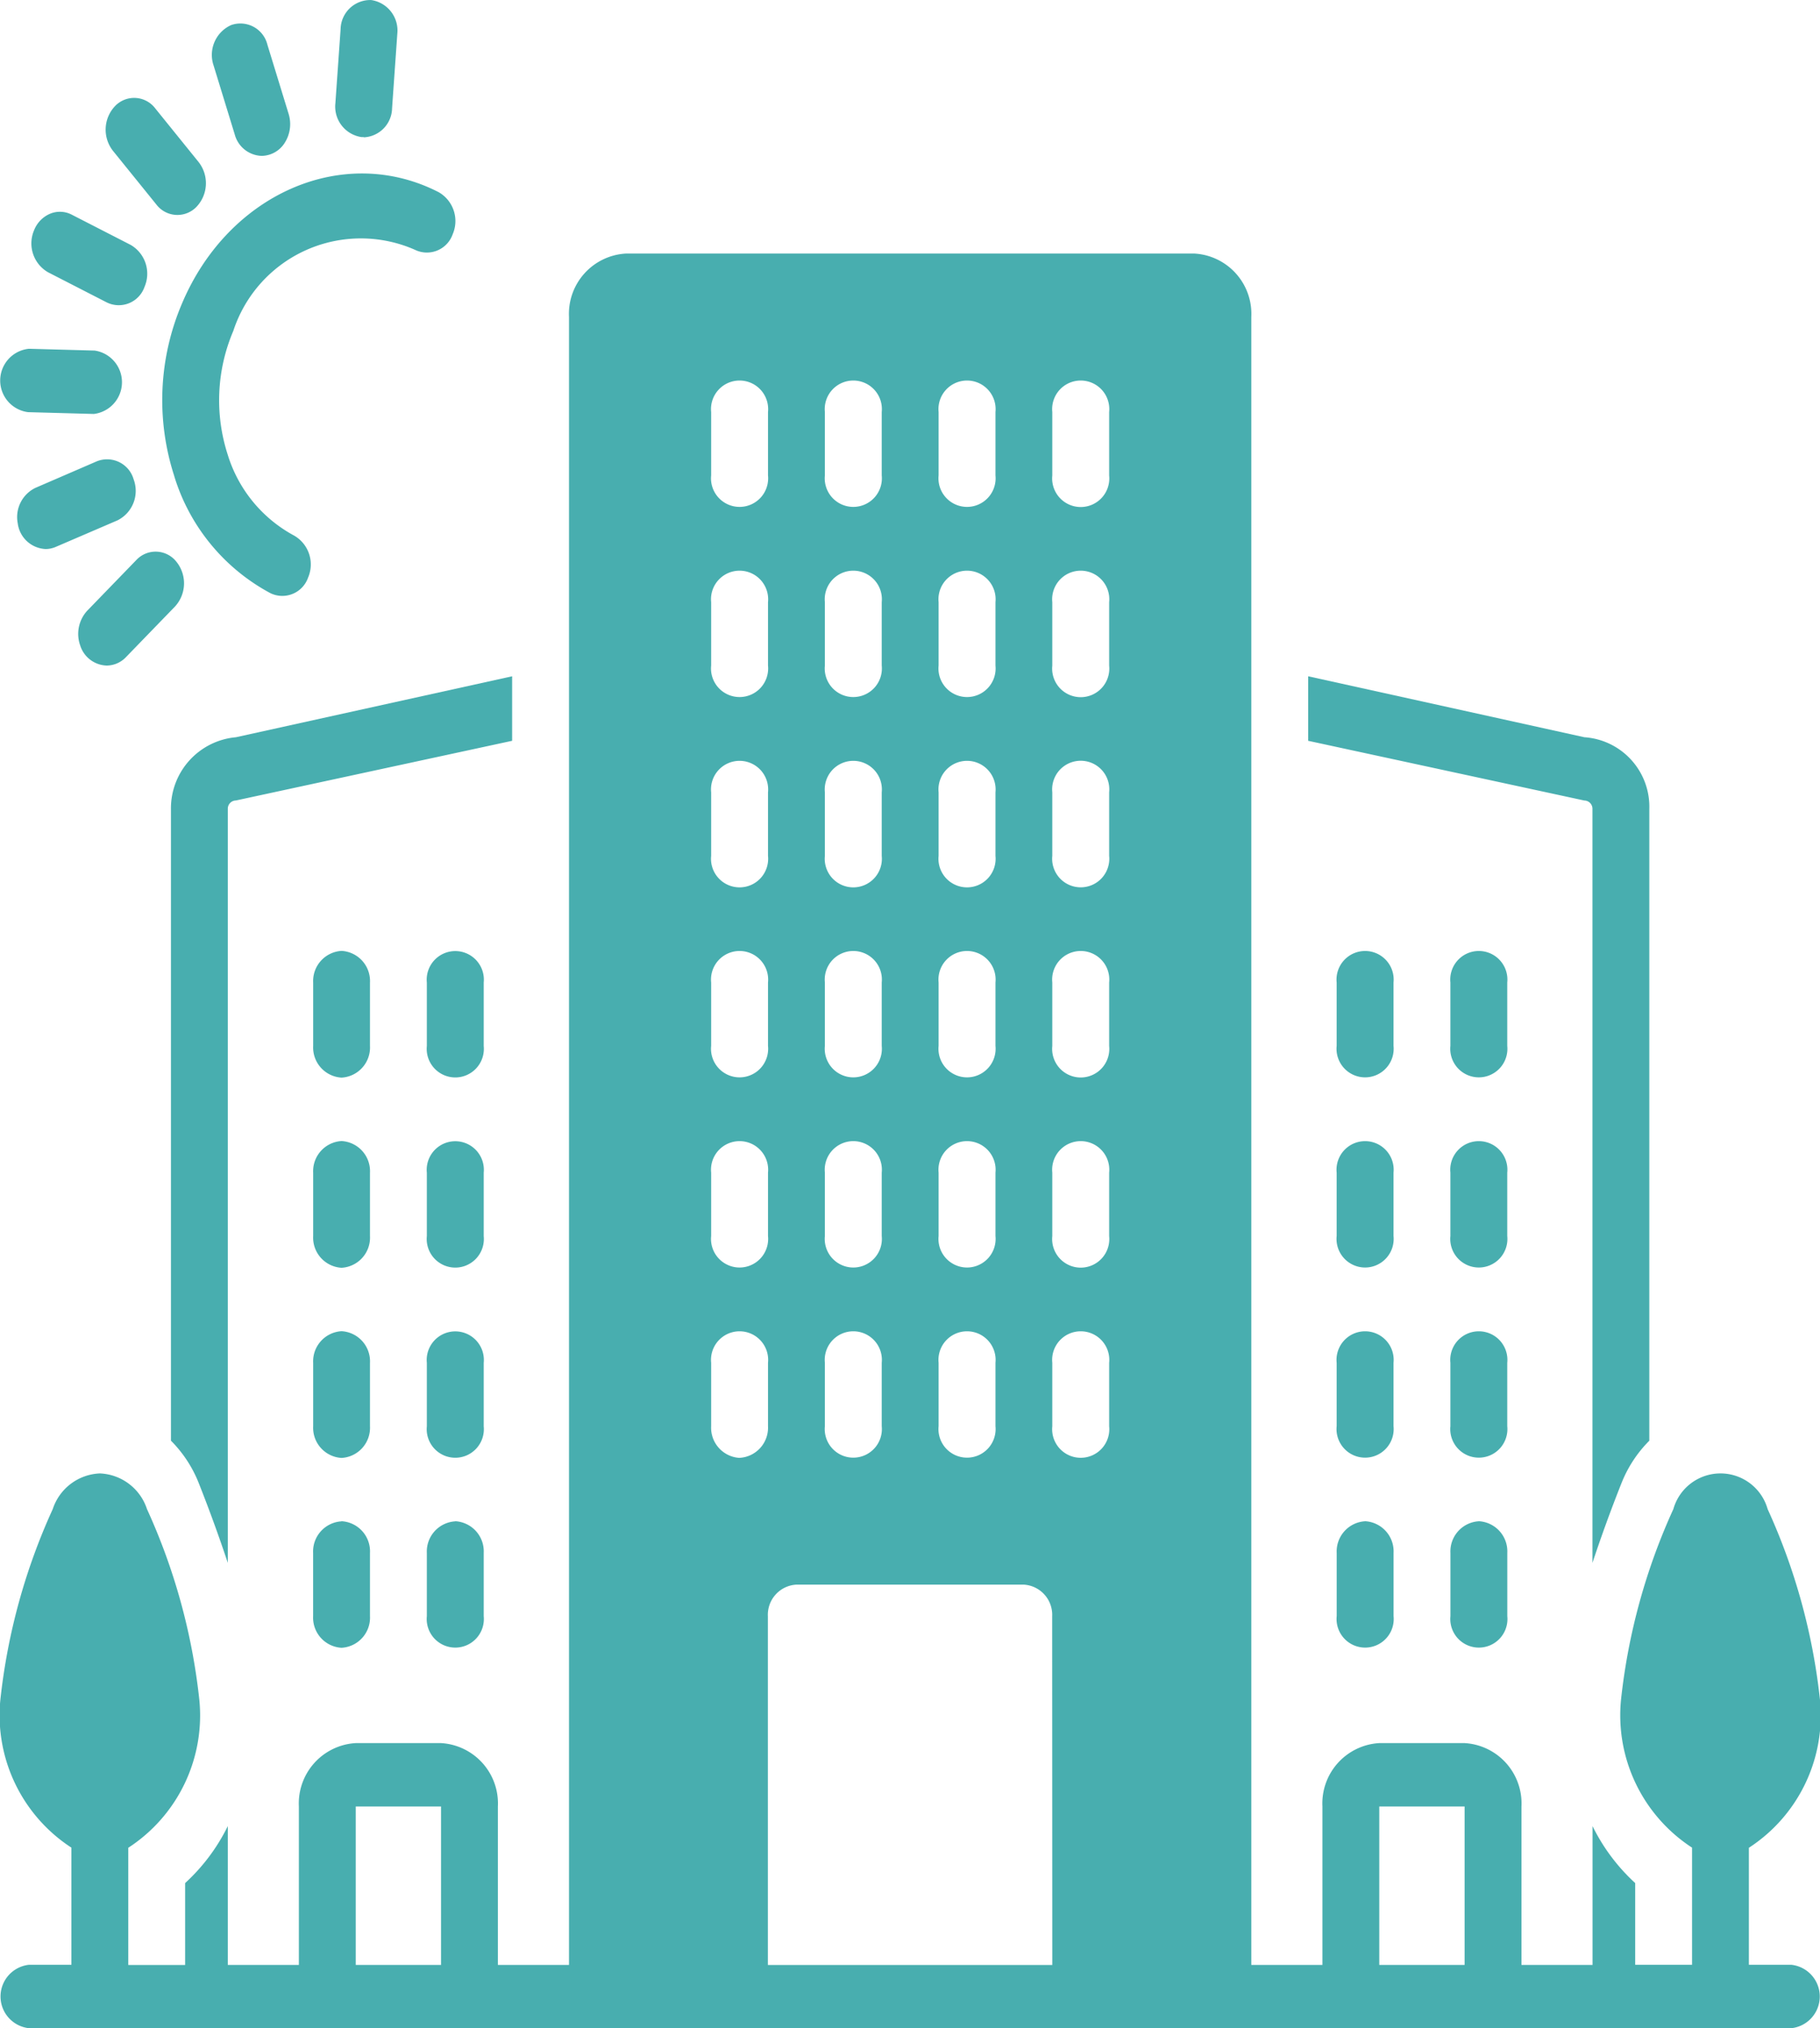 <svg xmlns="http://www.w3.org/2000/svg" width="42.919" height="47.819" viewBox="0 0 42.919 47.819"><defs><style>.a{fill:#48aeaf;}</style></defs><g transform="translate(0.025 0.001)"><path class="a" d="M.779,5.427a.785.785,0,0,0,.329.991l1.385.711a.643.643,0,0,0,.89-.366.785.785,0,0,0-.328-.991L1.669,5.061a.607.607,0,0,0-.513-.023.7.7,0,0,0-.377.389ZM6.148,3.674a.653.653,0,0,0,.545-.314.82.82,0,0,0,.088-.677l-.5-1.63A.656.656,0,0,0,5.426.59a.771.771,0,0,0-.415.95l.5,1.63A.68.68,0,0,0,6.148,3.674Zm-5.1,9.269a.611.611,0,0,0,.241-.05l1.454-.625a.776.776,0,0,0,.384-.966.651.651,0,0,0-.867-.428L.812,11.5a.765.765,0,0,0-.419.834A.694.694,0,0,0,1.053,12.943ZM3.635,2.553A.624.624,0,0,0,2.688,2.5a.808.808,0,0,0-.049,1.055L3.662,4.82a.624.624,0,0,0,.947.055A.809.809,0,0,0,4.659,3.82ZM.654,8.222A.752.752,0,0,0,.637,9.716l1.537.042h.017a.754.754,0,0,0,.017-1.494L.671,8.222H.654ZM2.491,15.69a.632.632,0,0,0,.456-.2L4.1,14.3a.809.809,0,0,0,.036-1.056.623.623,0,0,0-.948-.04L2.035,14.394a.808.808,0,0,0-.169.821A.676.676,0,0,0,2.491,15.69ZM8.553,3.237a.7.7,0,0,0,.668-.689L9.344.8A.727.727,0,0,0,8.728,0a.7.7,0,0,0-.721.686L7.884,2.431a.727.727,0,0,0,.616.8l.054,0ZM4.083,11.221a4.679,4.679,0,0,0,2.268,2.762.643.643,0,0,0,.889-.366.785.785,0,0,0-.329-.991,3.247,3.247,0,0,1-1.569-1.917A4.166,4.166,0,0,1,5.477,7.8,3.165,3.165,0,0,1,9.76,5.888a.644.644,0,0,0,.89-.366.785.785,0,0,0-.328-.991c-2.244-1.153-4.962.028-6.058,2.63a5.8,5.8,0,0,0-.18,4.06ZM32.837,23.162a.674.674,0,1,0-1.341,0v1.494a.674.674,0,1,0,1.341,0Zm2.682,0a.674.674,0,1,0-1.341,0v1.494a.674.674,0,1,0,1.341,0Zm-2.682,4.483a.674.674,0,1,0-1.341,0v1.494a.674.674,0,1,0,1.341,0Zm2.682,0a.674.674,0,1,0-1.341,0v1.494a.674.674,0,1,0,1.341,0Zm-2.682,4.483a.674.674,0,1,0-1.341,0v1.494a.674.674,0,1,0,1.341,0Zm2.682,0a.674.674,0,1,0-1.341,0v1.494a.674.674,0,1,0,1.341,0Zm-3.352,3.736a.712.712,0,0,0-.67.747V38.1a.674.674,0,1,0,1.341,0V36.611A.712.712,0,0,0,32.166,35.863Zm2.682,0a.712.712,0,0,0-.67.747V38.1a.674.674,0,1,0,1.341,0V36.611A.712.712,0,0,0,34.848,35.863Zm-23.467-12.7a.674.674,0,1,0-1.341,0v1.494a.674.674,0,1,0,1.341,0Zm-2.682,0a.712.712,0,0,0-.67-.747.712.712,0,0,0-.67.747v1.494a.712.712,0,0,0,.67.747.712.712,0,0,0,.67-.747Zm2.682,4.483a.674.674,0,1,0-1.341,0v1.494a.674.674,0,1,0,1.341,0Zm-2.682,0a.712.712,0,0,0-.67-.747.712.712,0,0,0-.67.747v1.494a.712.712,0,0,0,.67.747.712.712,0,0,0,.67-.747Zm2.682,4.483a.674.674,0,1,0-1.341,0v1.494a.674.674,0,1,0,1.341,0Zm-2.682,0a.712.712,0,0,0-.67-.747.712.712,0,0,0-.67.747v1.494a.712.712,0,0,0,.67.747.712.712,0,0,0,.67-.747Zm2.011,3.736a.712.712,0,0,0-.67.747V38.1a.674.674,0,1,0,1.341,0V36.611A.712.712,0,0,0,10.711,35.863Zm-2.682,0a.712.712,0,0,0-.67.747V38.1a.712.712,0,0,0,.67.747A.712.712,0,0,0,8.7,38.1V36.611A.712.712,0,0,0,8.029,35.863Z" transform="translate(0 0)"/><path class="a" d="M42.911,50.1a14.561,14.561,0,0,0-1.235-4.5,1.155,1.155,0,0,0-2.223,0,14.565,14.565,0,0,0-1.235,4.5,3.722,3.722,0,0,0,1.676,3.482v2.762H38.553V54.417a4.528,4.528,0,0,1-1.006-1.343v3.273H35.871V52.611a1.425,1.425,0,0,0-1.341-1.494H32.518a1.425,1.425,0,0,0-1.341,1.494v3.736H29.5V17.494A1.424,1.424,0,0,0,28.16,16H14.751a1.424,1.424,0,0,0-1.341,1.494V56.347H11.733V52.611a1.425,1.425,0,0,0-1.341-1.494H8.381A1.425,1.425,0,0,0,7.04,52.611v3.736H5.364V53.074a4.528,4.528,0,0,1-1.006,1.343v1.931H3.017V53.585A3.721,3.721,0,0,0,4.693,50.1a14.561,14.561,0,0,0-1.235-4.5,1.222,1.222,0,0,0-1.111-.841,1.222,1.222,0,0,0-1.111.841A14.566,14.566,0,0,0,0,50.1a3.722,3.722,0,0,0,1.676,3.482v2.762H.67a.752.752,0,0,0,0,1.494H42.24a.752.752,0,0,0,0-1.494H41.234V53.585A3.721,3.721,0,0,0,42.911,50.1ZM10.392,56.347H8.381V52.611h2.011ZM22.126,19.736a.674.674,0,1,1,1.341,0V21.23a.674.674,0,1,1-1.341,0Zm0,4.483a.674.674,0,1,1,1.341,0v1.494a.674.674,0,1,1-1.341,0Zm0,4.483a.674.674,0,1,1,1.341,0V30.2a.674.674,0,1,1-1.341,0Zm0,4.483a.674.674,0,1,1,1.341,0v1.494a.674.674,0,1,1-1.341,0Zm0,4.483a.674.674,0,1,1,1.341,0v1.494a.674.674,0,1,1-1.341,0Zm0,4.483a.674.674,0,1,1,1.341,0v1.494a.674.674,0,1,1-1.341,0ZM19.444,19.736a.674.674,0,1,1,1.341,0V21.23a.674.674,0,1,1-1.341,0Zm0,4.483a.674.674,0,1,1,1.341,0v1.494a.674.674,0,1,1-1.341,0Zm0,4.483a.674.674,0,1,1,1.341,0V30.2a.674.674,0,1,1-1.341,0Zm0,4.483a.674.674,0,1,1,1.341,0v1.494a.674.674,0,1,1-1.341,0Zm0,4.483a.674.674,0,1,1,1.341,0v1.494a.674.674,0,1,1-1.341,0Zm0,4.483a.674.674,0,1,1,1.341,0v1.494a.674.674,0,1,1-1.341,0ZM16.762,19.736a.674.674,0,1,1,1.341,0V21.23a.674.674,0,1,1-1.341,0Zm0,4.483a.674.674,0,1,1,1.341,0v1.494a.674.674,0,1,1-1.341,0Zm0,4.483a.674.674,0,1,1,1.341,0V30.2a.674.674,0,1,1-1.341,0Zm0,4.483a.674.674,0,1,1,1.341,0v1.494a.674.674,0,1,1-1.341,0Zm0,4.483a.674.674,0,1,1,1.341,0v1.494a.674.674,0,1,1-1.341,0Zm.67,6.725a.712.712,0,0,1-.67-.747V42.151a.674.674,0,1,1,1.341,0v1.494A.712.712,0,0,1,17.432,44.392Zm7.375,11.955H18.1V48.128a.712.712,0,0,1,.67-.747h5.364a.712.712,0,0,1,.67.747Zm1.341-12.7a.674.674,0,1,1-1.341,0V42.151a.674.674,0,1,1,1.341,0Zm0-4.483a.674.674,0,1,1-1.341,0V37.668a.674.674,0,1,1,1.341,0Zm0-4.483a.674.674,0,1,1-1.341,0V33.185a.674.674,0,1,1,1.341,0Zm0-4.483a.674.674,0,1,1-1.341,0V28.7a.674.674,0,1,1,1.341,0Zm0-4.483a.674.674,0,1,1-1.341,0V24.219a.674.674,0,1,1,1.341,0Zm0-4.483a.674.674,0,1,1-1.341,0V19.736a.674.674,0,1,1,1.341,0ZM34.53,56.347H32.518V52.611H34.53Z" transform="translate(-0.017 -10.023)"/><path class="a" d="M46.2,61.719a2.945,2.945,0,0,1,.663-1.018V45.807a1.642,1.642,0,0,0-1.532-1.691l-6.513-1.437V44.2l6.513,1.408a.194.194,0,0,1,.191.2V63.581q.313-.943.678-1.863ZM20.046,42.679l-6.513,1.437A1.684,1.684,0,0,0,12,45.807V60.7a2.945,2.945,0,0,1,.663,1.018q.364.92.678,1.863V45.807a.194.194,0,0,1,.191-.2L20.046,44.2Z" transform="translate(-7.994 -26.736)"/></g></svg>